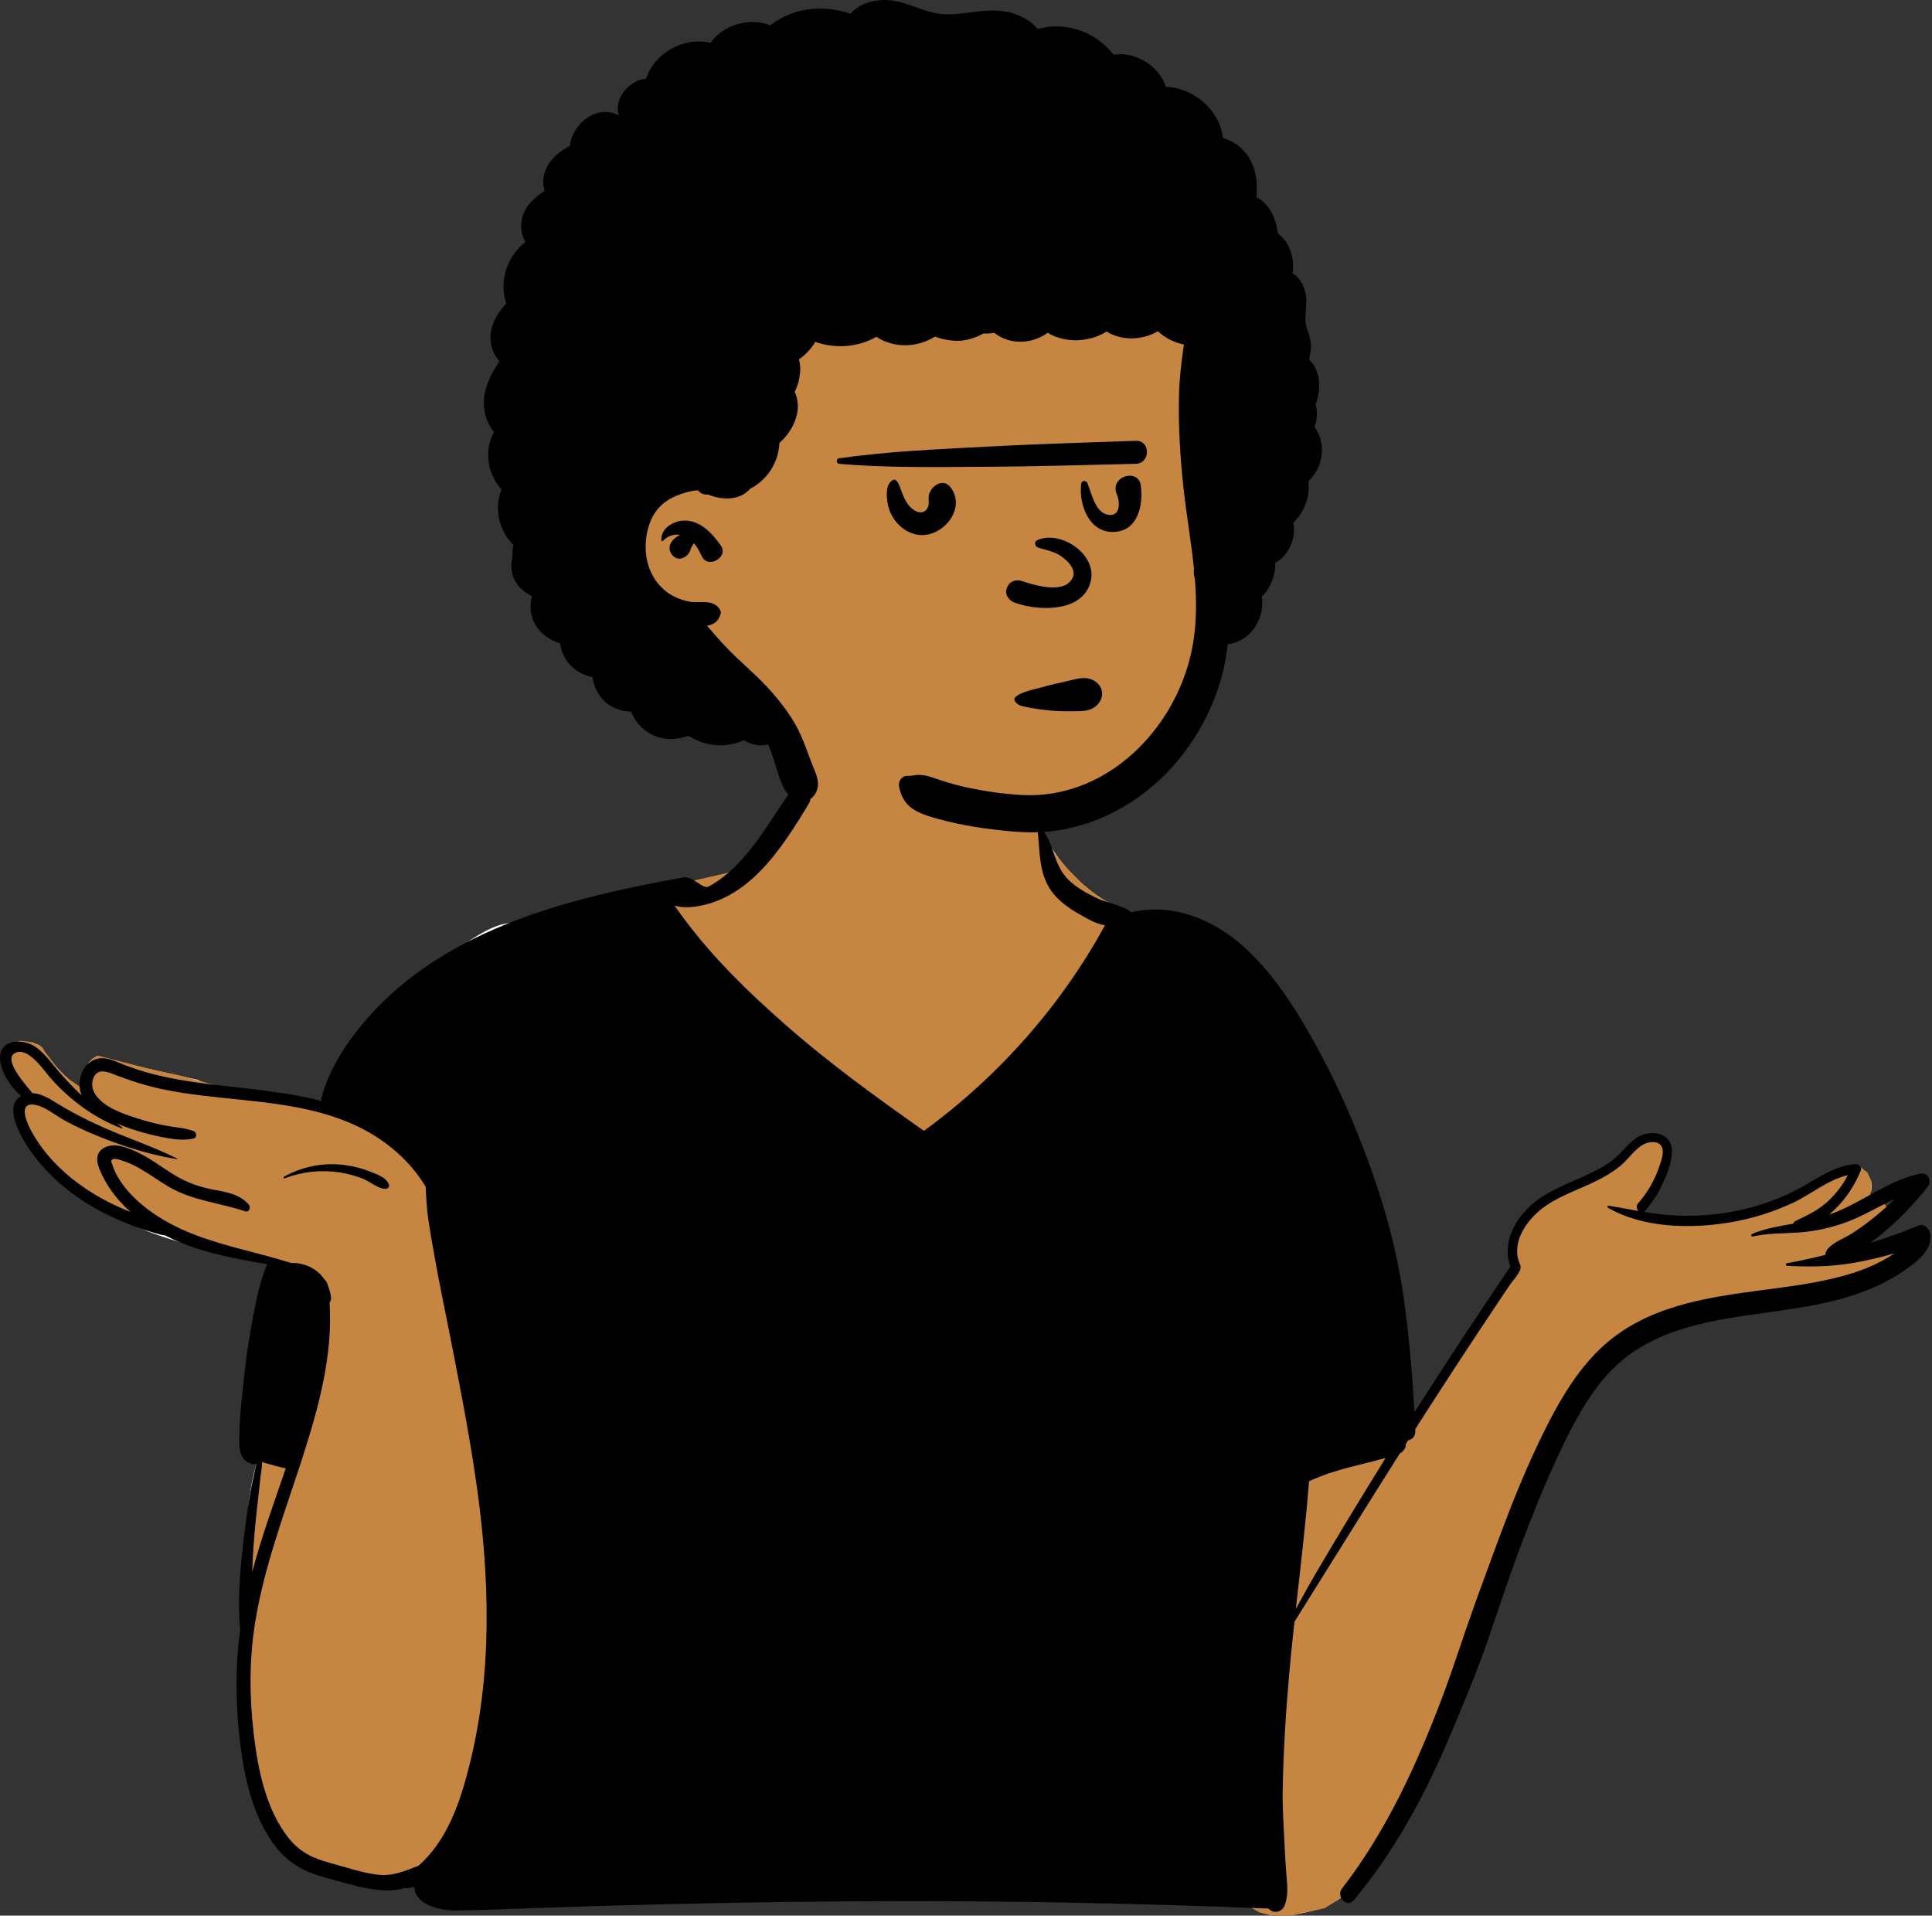 <svg width="1166" height="1156" viewBox="0 0 1166 1156" fill="none" xmlns="http://www.w3.org/2000/svg">
<rect x="0" y="0" width="1166" height="1156" fill="#333333" stroke="none"/>
<g id="One">
<g id="body/mono/Whatever">
<path id="&#240;&#159;&#142;&#168; Background" fill-rule="evenodd" clip-rule="evenodd" d="M1105.74 753.357C1115.98 748.01 1125.99 742.201 1135.83 736.155C1142.76 732.008 1136.62 721.562 1129.51 725.336C1125.88 727.267 1122.26 729.217 1118.62 731.135C1121.48 728.672 1124.14 725.99 1126.51 723.067L1126.35 722.904C1135.51 714.693 1123.74 699.201 1113.32 705.946C1104.13 712.608 1094.85 719.406 1084.3 723.793C1062.45 733.059 1038.35 734.592 1014.89 734.86C1006.31 734.215 998.114 735.702 989.786 737.359C993.051 724.261 1001.22 714.37 1005.56 701.684C1008.75 688.876 990.266 680.151 983.714 692.463C982.106 695.486 980.573 698.544 979.074 701.618C964.912 714.499 941.264 713.364 926.981 727.195C918.845 734.416 914.864 744.213 913.291 754.047C912.223 760.724 913.883 767.418 909.846 773.332C890.327 800.94 859.485 844.578 843.822 874.961C832.732 802.763 803.121 713.463 772.53 647.446C762.414 626.333 750.841 605.703 735.649 587.807C737.371 581.839 731.293 571.245 727.428 574.506C715.531 559.973 694.501 556.21 677.591 548.985C654.764 539.224 635.825 518.936 626.515 495.876C614.553 451.964 585.106 446.386 544.267 448.327C505.183 448.278 476.266 464.995 467.738 504.781C450.413 534.978 409.507 529.984 380.078 537.979C358.51 542.906 337.579 550.523 317.687 560.194C295.558 539.203 216.303 627.298 209.099 649.97C213.34 650.792 217.555 651.781 221.732 652.987C225.452 654.063 223.89 659.682 220.138 658.782C215.469 657.661 210.77 656.889 206.049 656.353C205.905 656.804 205.779 657.253 205.685 657.697C205.155 657.661 204.626 657.616 204.096 657.58C205.271 658.191 206.402 658.901 207.504 659.817C210.168 662.029 206.7 666.298 203.869 664.535C201.202 662.54 197.709 662.855 194.51 662.185C194.32 668.763 170.847 661.404 167.201 659.224C150.996 657.197 134.325 659.372 119.197 651.557C99.068 647.318 78.788 642.63 58.885 637.232C53.616 639.286 48.664 646.636 52.849 652.03C55.203 654.484 52.177 658.492 49.213 656.747C39.272 650.896 31.584 641.762 25.066 631.922C21.998 628.827 16.552 629.493 12.43 628.208C11.879 629.198 11.554 630.302 11.559 631.434C-5.926 634.312 6.547 653.409 15.337 659.359C10.674 662.395 10.497 668.341 10.905 673.306C9.917 675.074 9.587 677.266 10.447 679.248C13.735 686.825 20.846 693.206 26.253 699.345C32.223 706.124 37.546 712.941 44.81 718.437C72.498 739.542 105.911 751.342 140.189 755.957C152.36 757.826 169.867 760.687 177.403 770.979C175.554 783.193 172.159 794.907 169.079 806.817C164.772 822.627 165.065 839.178 165.008 855.296C164.406 854.812 163.25 854.912 163.078 855.834C162.076 862.515 161.331 869.347 157.27 874.961C153.71 885.4 151.341 896.535 150.01 907.503C144.678 959.498 143.405 1013.03 155.427 1064.21C160.066 1083.2 167.611 1101.25 177.891 1117.86C180.956 1122.82 185.884 1124.27 190.309 1123.3C205.119 1130.99 223.776 1133.46 239.739 1131.5C294.16 1116.1 275.198 1153.2 351.501 1141.84C483.208 1125.06 616.312 1158.03 747.739 1138.67C750.976 1163.67 793.35 1156.5 808.069 1145.93C852.203 1113.12 874.117 1009.25 896.266 956.552C911.491 915.018 936.985 841.454 970.372 813.584C980.383 805.754 992.484 801.632 1004.59 798.304C1049.78 786.66 1095.14 775.648 1140.42 764.327C1148.09 762.437 1146.71 749.342 1138.5 750.182C1127.61 751.297 1116.67 752.306 1105.74 753.357Z" fill="white"/>
<path id="Vector 8" d="M486.5 474L441.5 537.5L444.5 525.5L418 531.5L367.5 548.5L553.5 695L688.5 622.5L669.5 545L661.5 540L653.5 533.5L644 524L637 515.5L630.5 505L628.5 494L486.5 474Z" fill="#C68642"/>
<g id="Vector 9">
<path d="M151.5 920L156 881.5L169.5 764.5L106.5 745.5L77.5 735.5L34.5 708.5L11 673L15 661.5L4.5 638L9 629L12 628L20 629L25.5 632L27 634.5L35 645L40.5 650.5L48.5 656L52 645L55 639.5L59 637L90 645L108.5 649L150.5 660.5L195 668.5L273 640.5L322 928L280.5 1135L204.5 1132.5L170 1113L152 1077L147 984L151.5 920Z" fill="#C68642"/>
<path d="M760 1154L753 1149.5L783.5 899L806 873L847.5 866.5L886.5 807L913.5 767L912.5 749.5L924.5 730L947 717.5L971 706.5L985.5 690L1001.5 687L1006.5 695.5L992.5 726.5L990 732.5L1000 736L1056.5 732.5L1106 710L1122.5 704L1127 707.5L1129.5 713V718.5L1127 724.5H1136L1139.5 730C1130.83 737.667 1113.2 753.1 1112 753.5C1110.8 753.9 1138.5 751.333 1152.5 750L1136 767.5L1099 782L995.5 799.5L953 842L898 970.5L864 1061L811.5 1144L799.5 1151.5L779 1156H767.5L760 1154Z" fill="#C68642"/>
</g>
<path id="&#240;&#159;&#150;&#141; Ink" fill-rule="evenodd" clip-rule="evenodd" d="M99.795 745.568C96.735 745.189 93.735 744.099 90.755 743.239C86.205 741.909 81.745 740.359 77.355 738.589C68.295 734.96 59.505 730.669 51.265 725.419C37.955 716.929 26.195 706.049 17.325 692.949L16.716 692.035C11.652 684.322 2.311 667.195 12.785 661.339C6.035 655.699 -0.345 645.569 0.015 637.749C0.525 626.689 14.085 626.84 21.095 631.529C25.684 634.599 29.125 638.899 32.575 643.13C36.395 647.829 40.474 652.309 44.715 656.619C45.84 657.759 46.976 658.876 48.132 659.975L49.294 661.069C49.114 660.639 48.955 660.199 48.815 659.748C46.474 652.459 49.264 642.969 56.554 639.629C61.016 637.584 65.649 638.832 69.972 640.569L70.635 640.839C76.454 643.248 82.344 645.379 88.404 647.089C113.105 654.059 138.885 655.219 164.195 658.699C173.945 660.049 183.875 661.748 193.575 664.248C197.274 648.538 206.344 633.479 216.184 621.089C263.304 561.818 341.014 542.229 412.104 529.549C418.584 528.399 423.955 536.979 427.725 534.949C434.875 531.109 441.165 525.669 446.685 519.759C458.455 507.149 466.805 492.319 476.615 478.269C481.465 471.329 492.625 477.539 488.125 484.989L485.92 488.63C476.843 503.544 466.792 518.913 453.775 530.479C446.855 536.619 439.175 541.469 430.395 544.498C423.745 546.789 414.415 548.719 407.135 546.498L406.261 545.225C406.55 545.651 406.841 546.075 407.135 546.499C426.134 574.029 449.974 597.329 475.094 619.319C500.45 641.502 527.803 661.368 555.321 680.791L557.614 682.409C602.444 649.71 640.314 607.059 666.884 558.33C661.315 557.659 655.805 554.09 651.045 551.429C645.315 548.21 639.925 544.369 635.725 539.249C626.575 528.099 627.765 513.729 626.115 500.199C626.015 499.359 627.125 499.149 627.635 499.569C632.595 503.689 634.335 510.439 636.405 516.269C638.685 522.679 641.265 527.96 646.495 532.469C651.365 536.67 657.305 539.759 663.075 542.509C666.05 543.92 680.822 547.546 682.504 550.549C708.025 544.559 732.885 554.909 751.795 572.369C770.065 589.239 783.475 611.169 795.315 632.819C807.945 655.919 818.295 679.998 827.215 704.748C836.255 729.869 843.185 755.539 846.995 781.979C850.211 804.27 852.183 826.912 853.459 849.452L853.615 852.269C872.494 822.639 891.844 793.319 911.594 764.259C907.104 752.269 912.074 740.029 920.484 730.769C929.804 720.519 942.694 715.759 955.024 710.219L956.645 709.486C962.588 706.775 968.511 703.79 973.644 699.729C978.584 695.809 982.214 690.409 987.414 686.799C994.974 681.539 1008.69 682.659 1009.04 694.149C1009.22 700.46 1006.51 707.379 1004.03 713.049C1001.22 719.46 997.434 725.269 992.934 730.609C992.726 730.858 992.499 731.054 992.268 731.21L992.095 731.319C998.315 732.349 1004.58 733.179 1010.97 733.469C1023.86 734.059 1036.89 733.109 1049.51 730.389C1062.43 727.609 1074.95 723.09 1086.57 716.789C1096.5 711.409 1105.7 704.449 1116.98 702.809C1118.02 702.649 1119.07 702.549 1120.15 702.489C1121.95 702.389 1123.75 704.509 1123.04 706.288C1122.65 707.269 1122.24 708.239 1121.79 709.219C1117.89 717.809 1111.91 726.142 1104.45 732.466L1103.87 732.949C1106.5 732.039 1109.09 731.019 1111.64 729.869C1126.63 723.119 1140.23 712.919 1156.3 708.819C1157.06 708.619 1157.83 708.439 1158.6 708.269C1163.57 707.199 1166.19 712.599 1163.27 716.299C1162.8 716.899 1162.33 717.489 1161.84 718.079C1154.67 726.979 1146.76 735.239 1138.04 742.659C1135.05 745.199 1131.97 747.659 1128.83 750.01C1127.51 751.006 1126.18 751.98 1124.84 752.939L1124.17 753.409C1125.74 752.3 1127.29 751.17 1128.83 750.01C1138.67 747.029 1148.37 743.499 1157.86 739.59C1161.63 738.039 1164.56 741.859 1164.96 744.999C1166.3 755.52 1154.62 763.13 1147.02 768.189C1139.4 773.27 1131.01 777.13 1122.42 780.229C1105.91 786.197 1088.56 788.908 1071.24 791.337L1062.83 792.509C1029.53 797.164 994.756 802.731 970.864 828.64C957.474 843.159 948.414 861.199 940.124 878.949C931.844 896.68 924.574 914.88 917.674 933.18C910.524 952.119 904.294 971.409 897.674 990.539C891.594 1008.1 884.332 1025.44 877.139 1042.61L876.004 1045.32C860.734 1081.8 842.494 1116.16 817.074 1146.62C812.884 1151.65 806.114 1144.51 809.984 1139.53C836.574 1105.25 855.074 1064.8 870.344 1024.45C877.294 1006.09 883.114 987.289 889.794 968.829L893.769 957.862C899.077 943.244 904.43 928.644 910.014 914.14C917.084 895.789 924.854 877.659 933.744 860.119L934.688 858.272C943.391 841.351 953.732 824.674 967.964 811.869C993.582 788.81 1027.67 783.278 1060.63 778.897L1071 777.53C1084.93 775.679 1098.9 773.634 1112.45 769.909C1120.27 767.77 1127.91 765.029 1135.09 761.249C1137.95 759.749 1140.74 758.1 1143.44 756.3C1135.74 758.56 1127.93 760.409 1119.98 761.859C1116.09 762.569 1112.24 763.1 1108.4 763.47C1098.51 764.448 1088.7 764.408 1078.57 763.879C1077.71 763.828 1077.43 762.479 1078.35 762.309C1085.41 761.055 1092.47 759.486 1099.51 757.784L1101.61 757.269C1101.65 756.1 1102.11 754.859 1103.07 753.68C1106.57 749.42 1113.22 747.239 1117.83 744.229C1122.66 741.079 1127.34 737.68 1131.8 734.039C1135.88 730.71 1139.8 727.189 1143.57 723.51L1144.7 722.399C1144.33 722.77 1143.95 723.141 1143.57 723.509C1133.39 728.21 1123.74 734.239 1113.11 737.96C1104.66 740.929 1095.8 742.929 1086.86 743.639L1086.31 743.683L1085.75 743.719C1076.42 744.389 1067.03 744.119 1057.84 746.139C1056.81 746.369 1056.49 744.989 1057.41 744.599C1065.44 741.259 1073.79 739.969 1082.23 738.409C1082.41 737.749 1082.87 737.159 1083.67 736.779L1085.83 735.748C1092.26 732.659 1098.26 729.542 1103.6 724.529C1108.32 720.099 1112.25 714.92 1115.2 709.179C1103.39 711.769 1093.02 720.719 1082.28 725.749C1070.58 731.239 1058.2 735.179 1045.48 737.42L1044.04 737.668C1020.26 741.633 991.68 741.128 970.385 728.769C969.705 728.369 970.195 727.46 970.895 727.569C976.935 728.559 982.915 729.729 988.895 730.769C987.724 729.699 987.204 727.779 988.554 726.239C993.925 720.084 998.173 713.049 1000.89 705.351L1001.41 703.846C1002.66 700.275 1004.77 694.73 1002.61 691.509C1000.55 688.439 995.704 688.859 992.804 690.159C986.774 692.879 982.764 699.67 977.684 703.769C972.144 708.249 965.844 711.569 959.394 714.539L958.032 715.158C946.876 720.176 934.956 724.4 926.184 733.259C921.464 738.019 917.404 743.969 916.044 750.639C915.424 753.699 915.424 756.849 916.244 759.879C916.894 762.249 918.254 763.71 917.474 766.119C916.454 769.229 912.844 772.949 910.984 775.719C908.824 778.92 906.674 782.129 904.524 785.339C900.234 791.759 895.964 798.199 891.694 804.629C883.154 817.509 874.704 830.449 866.324 843.429C863.598 847.656 860.88 851.887 858.171 856.122L854.115 862.479L851.971 865.83L848.315 871.578C848.445 872.109 848.435 872.669 848.265 873.158C847.641 874.934 846.474 876.147 845.023 877.027L844.764 877.179C823.424 910.909 802.424 944.859 781.214 978.67C780.084 988.989 779.024 999.319 778.104 1009.65C776.014 1033.03 774.584 1056.47 774.124 1079.94C773.904 1091.3 774.814 1102.73 775.304 1114.08C775.544 1119.5 775.873 1124.91 776.302 1130.32L776.617 1134.15C777.04 1139.42 777.279 1144.65 775.384 1149.67C773.704 1154.08 768.584 1155.07 765.554 1151.71C726.025 1150.12 686.465 1148.91 646.905 1148.16C576.095 1146.8 505.255 1147.01 434.435 1148.38C398.865 1149.07 363.285 1150.04 327.725 1151.24C310.205 1151.82 292.675 1152.64 275.145 1152.88C265.7 1153.01 250.835 1149.57 250.073 1138.94L250.055 1138.62C248.875 1138.94 247.655 1139.2 246.405 1139.39C245.848 1139.47 245.314 1139.45 244.82 1139.33L244.575 1139.27C230.496 1143.56 212.687 1137.44 199.309 1133.87L198.205 1133.58C185.435 1130.25 175.175 1125.49 166.805 1114.91C152.155 1096.38 147.155 1071.5 144.555 1048.57C142.115 1026.99 141.975 1005.01 144.945 983.469C143.195 965.92 144.905 947.81 146.895 930.359C147.875 921.729 149.025 913.109 150.405 904.529C151.175 899.739 152.185 894.999 153.215 890.269C153.626 888.379 153.968 886.344 154.49 884.377L154.725 883.539C153.125 883.749 151.375 883.399 149.685 882.47C145.665 880.26 144.495 875.789 144.425 871.51C144.205 858.609 145.745 845.34 147.105 832.52C148.475 819.72 150.355 806.869 152.815 794.229L153.451 790.97C155.315 781.514 157.448 771.753 161.205 762.869C147.095 760.469 133.025 757.919 119.335 753.578C112.655 751.448 106.075 748.799 99.795 745.568ZM836.254 879.819C836.035 879.869 835.825 879.929 835.615 879.989C829.975 881.569 824.275 882.909 818.595 884.349C808.775 886.819 799.175 889.579 790.045 893.869C788.132 918.009 785.297 942.071 782.601 966.145L782.064 970.96C786.204 963.279 790.444 955.659 794.874 948.13C808.364 925.179 822.164 902.409 836.254 879.819ZM158.165 882.21C158.195 885.079 157.595 888.06 157.275 890.819C156.755 895.3 156.335 899.8 155.805 904.279C154.725 913.279 153.805 922.289 153.135 931.329C152.705 937.1 152.425 942.89 152.175 948.68C157.845 927.488 165.355 906.759 172.495 885.998C171.301 885.873 170.081 885.581 168.823 885.247L166.704 884.676C165.455 884.355 161.402 883.358 158.165 882.21ZM854.115 862.479L854.155 863.429C854.305 866.799 852.285 868.699 849.835 869.189C851.255 866.949 852.685 864.709 854.115 862.479ZM205.315 702.76C211.285 703.289 217.135 704.56 222.715 706.76L223.253 706.97C227.38 708.563 233.415 710.564 234.765 714.97C235.145 716.22 234.125 717.249 232.955 717.35C228.475 717.71 223.195 712.909 219.045 711.289C214.425 709.489 209.585 708.149 204.685 707.439C193.675 705.829 182.195 707.05 171.835 711.06C171.225 711.3 170.845 710.329 171.395 710.039C181.835 704.359 193.445 701.71 205.315 702.76ZM78.805 731.359C78.114 730.749 77.424 730.109 76.744 729.47C71.383 724.398 66.635 718.478 63.12 711.974L62.195 710.213C59.332 704.67 55.816 696.773 62.544 692.779C66.564 690.39 71.404 690.989 75.884 692.439C76.174 692.529 76.464 692.63 76.754 692.729C78.754 693.43 80.684 694.269 82.404 695.069C89.874 698.499 96.464 703.489 103.364 707.89C110.841 712.66 118.223 715.71 126.852 717.495L127.664 717.659C135.764 719.26 144.544 720.289 150.194 726.949C151.614 728.63 150.314 731.779 147.864 730.949C132.244 725.68 115.714 724.519 101.374 715.869C95.434 712.289 89.814 708.18 83.744 704.789C80.524 702.987 77.2 701.412 73.657 700.332L71.722 699.762C70.588 699.431 69.234 699.104 68.324 699.43C66.592 700.03 67.145 700.957 67.681 702.575L67.734 702.739C71.944 715.76 83.944 726.659 95.064 733.869C97.614 735.529 100.224 737.05 102.884 738.46C120.89 748.057 141.037 752.523 160.824 757.826C168.451 759.955 173.528 761.419 176.055 762.219C180.275 761.868 185.085 763.359 188.265 765.139C191.355 766.868 193.845 769.189 195.725 771.919C195.725 771.919 197.535 773.429 197.865 775.769C198.815 777.939 199.455 780.278 199.775 782.719C199.955 784.149 199.595 785.248 198.915 786.028C200.96 817.421 192.481 848.637 182.921 878.472L181.973 881.413L181.365 883.278C171.055 914.908 159.225 946.309 153.945 979.288C150.415 1001.32 150.525 1024.12 153.115 1046.25L153.297 1047.77C155.849 1068.7 160.759 1092.17 174.065 1109.01C180.851 1117.6 188.892 1121.42 199.172 1124.19L199.735 1124.34C209.035 1126.79 218.635 1130.26 228.225 1131.31C237.125 1132.28 244.585 1128.97 252.595 1125.87L252.605 1125.86C269.475 1110.93 277.135 1089.19 282.795 1067.25C297.465 1010.47 295.645 951.529 287.325 893.919C282.985 863.819 277.085 833.979 271.205 804.149C268.265 789.239 265.095 774.359 262.465 759.399L260.903 750.595C260.041 745.703 259.207 740.808 258.495 735.889C257.535 729.279 257.245 722.779 256.915 716.129C248.835 702.739 237.105 691.709 223.515 683.799C213.785 678.129 203.485 674.199 192.855 671.349C162.465 663.159 129.335 663.739 98.754 657.439C88.481 655.325 78.73 652.187 68.984 648.426L67.654 647.909C63.184 646.169 58.624 645.199 56.404 650.469C54.825 654.219 55.764 658.119 58.135 661.269C63.944 668.989 75.624 672.569 84.415 675.349C89.704 677.029 95.105 678.359 100.565 679.349C106.025 680.339 111.505 680.589 116.745 682.519C118.765 683.259 119.165 686.469 116.745 687.038C110.105 688.589 103.425 687.259 96.825 685.969C89.575 684.538 82.434 682.509 75.495 679.939C74.215 679.467 72.89 678.969 71.541 678.441L70.525 678.039C71.575 678.8 72.624 679.55 73.684 680.3C73.965 680.499 73.794 681.029 73.424 680.899C57.106 674.811 42.259 663.827 30.757 650.831L30.184 650.18C26.134 645.539 16.904 631.499 9.125 635.409C1.819 639.076 14.272 653.212 19.005 658.992L19.555 659.669C24.935 659.809 30.145 663.158 34.505 665.858C42.075 670.549 49.985 674.589 58.045 678.368C74.065 685.898 91.075 691.209 106.925 699.118C107.135 699.229 106.975 699.498 106.775 699.469C96.685 697.858 86.705 695.288 76.955 692.099L76.52 691.963L76.085 691.818C69.995 689.818 63.985 687.559 58.075 685.148C51.505 682.469 45.085 679.459 38.855 676.049C33.215 672.969 26.955 667.419 20.415 666.599C19.715 666.509 19.095 666.498 18.555 666.549C11.045 667.179 17.255 679.619 19.355 683.339C22.785 689.449 26.925 695.089 31.675 700.239C41.305 710.699 52.975 718.989 65.605 725.439C69.915 727.639 74.325 729.579 78.805 731.359Z" fill="black"/>
</g>
<g id="head/mono/Afro">
<path id="&#240;&#159;&#142;&#168; Background_2" fill-rule="evenodd" clip-rule="evenodd" d="M520.396 74.673C671.965 67.219 740.362 173.937 744.786 221.603C747.857 254.69 728.308 292.828 728.308 322.394C728.308 337.486 746.786 369.886 738.184 391.883C719.037 440.842 678.497 495.177 626.837 495.177C575.177 495.177 507.944 509.463 450.862 427.732C445.506 420.063 377.762 376.477 371.181 335.061C354.787 231.896 412.244 79.991 520.396 74.673Z" fill="white"/>
<path id="Vector 10" d="M761.5 184.5L523 147.5H370.5L390.5 364.5L480.5 461L535 544.5L626 494L703 461L735 375L761.5 184.5Z" fill="#C68642"/>
<path id="&#240;&#159;&#150;&#141; Ink_2" fill-rule="evenodd" clip-rule="evenodd" d="M513.25 8.258C518.67 2.058 527.82 -0.422 535.95 0.058C547.76 0.758 558.031 8.048 569.781 8.588C582.1 9.158 593.99 4.888 606.34 6.868C613.91 8.088 621.41 11.598 626.26 17.518C643.06 12.708 661.3 19.078 672 32.988C685.2 30.938 699.56 39.679 703.6 52.398C720.37 52.938 736.2 66.408 738.07 83.288C744.771 85.058 750.59 89.679 754.16 95.788C758.31 102.868 759 110.988 758.25 118.968C766.14 122.998 770.15 131.658 771.2 140.818C778.41 146.198 781.54 155.868 780.07 164.998C785.59 168.108 788.441 175.348 788.41 181.808C788.38 187.838 786.781 193.179 789.031 198.998C791.035 204.181 791.755 208.5 790.652 213.929L790.54 214.458C790.345 215.343 790.181 216.192 790.034 217.029C791.527 218.339 792.79 219.981 793.738 221.891C797.196 228.871 796.681 236.832 794.044 243.911C795.199 248.419 795.052 253.181 793.345 257.514C796.542 262.119 798.223 267.767 797.729 273.627C797.175 280.188 794.179 286.063 789.636 290.407C790.846 299.369 787.202 309.052 780.613 315.362C781.548 320.727 780.741 326.35 777.806 331.436C775.714 335.061 772.898 337.761 769.649 339.643C769.756 342.636 769.351 345.697 768.355 348.764C766.972 353.02 764.63 356.941 761.548 360.099C763.387 371.857 756.347 384.904 743.956 388.203C742.915 388.48 741.922 388.607 740.971 388.627C739.74 399.936 737.052 411.088 732.89 421.679C722.31 448.648 703.07 472.228 677.98 486.938C665.57 494.208 651.63 499.188 637.4 501.268C627.16 502.768 617.31 502.398 607.031 501.378C594.13 500.088 581.17 498.158 568.63 494.838L566.613 494.302C561.415 492.909 555.934 491.302 551.43 488.498C546.39 485.358 543.771 480.518 542.611 474.818C541.964 471.645 543.973 468.233 547.446 468.168L547.67 468.168C548.43 468.184 549.184 468.155 549.947 468.107L550.521 468.068H550.55C550.59 468.058 550.611 468.058 550.65 468.058C550.99 468.008 551.32 467.908 551.65 467.858C555.471 467.215 558.812 467.853 562.4 469.046L562.85 469.198C568.89 471.278 574.88 473.208 581.12 474.638C587.57 476.108 594.1 477.278 600.65 478.198L601.3 478.278L601.5 478.308L601.6 478.318C601.62 478.318 601.64 478.318 601.66 478.328L603.59 478.568C605.111 478.748 606.63 478.908 608.15 479.068C610.95 479.348 613.75 479.568 616.55 479.728C664.88 482.448 705.47 444.398 717.72 398.778C722.16 382.268 722.45 365.798 721.14 349.318C720.72 348.118 720.47 346.788 720.48 345.328C720.48 344.568 720.521 343.818 720.57 343.058C718.941 327.118 716.111 311.168 714.34 295.168C712.271 276.478 711.12 257.679 711.54 238.868C711.75 229.578 712.74 220.378 714.04 211.179L714.51 207.874C708.635 206.727 703.173 203.941 698.824 199.908C689.386 205.358 677.171 205.841 667.855 200.086C657.415 206.633 642.829 207.227 632.316 200.826C625.962 205.362 617.956 207.319 610.097 205.597C606.562 204.823 603.047 203.148 600.037 200.829C597.888 201.208 595.711 201.355 593.546 201.242L593.099 201.492C588.109 204.122 582.581 205.853 576.892 205.66C572.68 205.518 568.341 204.687 564.324 203.115C560.033 205.705 555.337 207.473 550.313 208.107C542.976 209.032 535.058 207.409 528.956 203.247C517.805 209.599 504.089 210.577 492.053 206.309C489.588 210.484 486.177 214.084 482.183 216.859C482.898 219.421 483.126 222.153 482.88 224.78C482.476 229.104 481.392 232.981 479.619 236.463C481.488 240.351 482.05 245.125 481.004 249.917C479.513 256.751 475.537 262.696 470.389 267.326C469.935 278.232 463.954 288.458 454.22 294.139C453.727 294.426 453.237 294.66 452.748 294.871C452.318 295.459 451.804 295.976 451.217 296.412C445.027 302.131 435.231 301.676 427.472 298.445C427.322 298.452 427.173 298.465 427.021 298.468C424.25 298.538 422.361 297.458 421.24 295.868C420.111 295.929 418.99 296.048 417.861 296.258C413.74 297.028 409.22 298.508 405.49 300.429C395.81 305.408 391.33 314.208 389.99 324.788C388.531 336.328 391.85 348.088 400.781 355.898C405.12 359.698 410.67 362.078 416.31 363.078C422.54 364.188 429.2 361.458 433.8 366.808C434.72 367.868 435.35 369.348 434.85 370.778C433.29 375.238 430.72 376.948 426.7 377.568C432.51 384.458 438.47 391.118 445.07 397.308C452.21 404.018 459.59 410.518 466.031 417.918C472.84 425.748 478.99 434.048 483.26 443.548C485.7 449.008 487.66 454.638 489.771 460.228L490.148 461.202C492.502 467.141 495.632 472.866 492.01 479.068C490.57 481.508 487.31 483.868 484.31 483.478C475.861 482.398 473.031 476.688 470.43 469.248C468.47 463.628 466.97 457.848 464.861 452.278C464.466 451.247 464.036 450.226 463.585 449.211C458.713 450.569 453.356 449.491 449.008 446.713C444.362 448.772 439.215 449.799 434.244 449.712C427.588 449.595 421.507 447.746 416.279 444.411C415.863 444.301 415.445 444.195 415.03 444.076C407.077 447.122 397.763 446.578 390.562 441.641C385.899 438.444 382.711 434.177 380.899 429.426C374.874 429.311 368.914 427.175 364.597 422.901C360.633 418.977 358.316 413.914 357.628 408.653C352.442 407.626 347.58 405.119 343.767 400.896C340.583 397.369 338.648 392.877 337.994 388.213C331.678 386.411 325.982 382.287 322.871 376.537C319.976 371.184 319.558 365.377 320.974 360.095L320.607 359.567C314.101 356.162 309.136 350.588 308.626 342.626C308.482 340.359 308.726 338.091 309.341 335.945C309.119 333.546 309.261 331.148 309.89 328.828C301.14 320.318 297.97 306.648 302.72 295.348C294.17 286.148 291.91 271.598 298.18 260.679C293.88 255.478 291.67 248.848 292.04 241.768C292.5 232.929 296.55 225.208 301.4 218.058C297.8 214.078 295.88 208.528 296.021 203.168C296.22 195.398 300.35 188.708 305.521 183.168C301.01 169.488 306.05 154.648 317.12 145.988C314.88 142.298 314.05 137.728 314.781 133.098C316.06 125.008 322.13 119.498 328.68 115.138C327.31 110.679 327.67 105.868 329.85 101.258C332.76 95.108 338.25 91.208 343.98 87.908C345.46 74.268 360.7 62.618 373.48 69.658C370.31 59.508 379.441 48.548 389.941 47.388C395.08 31.808 412.81 21.988 428.75 25.858C436.9 14.718 452.07 10.429 464.95 15.208C479.111 4.358 496.68 2.748 513.25 8.258ZM412.38 314.168C422.33 313.628 429.79 321.748 435.031 329.178C439.95 336.148 427.33 343.508 423.65 335.828C422.33 333.088 420.83 330.188 418.82 327.788C418.482 328.261 418.184 328.75 417.888 329.252L417.59 329.758C417.37 330.128 417.14 330.508 416.95 330.898C416.97 330.968 416.67 331.888 416.66 331.928C415.84 334.418 414.05 336.018 411.611 336.878C408.46 337.978 405.48 335.608 404.47 332.828C402.861 328.388 406.6 324.518 410.49 322.758C406.67 322.138 402.91 323.438 400.15 326.378C399.771 326.788 399.13 326.458 399.111 325.948C398.79 318.978 406.08 314.508 412.38 314.168Z" fill="black"/>
</g>
<g id="face/Eyes Closed">
<path id="&#240;&#159;&#150;&#141; Ink_3" fill-rule="evenodd" clip-rule="evenodd" d="M644.244 410.965L644.935 410.805C650.46 409.502 655.776 407.731 660.922 411.154C665.825 414.415 666.506 420.447 662.686 424.847C658.759 429.371 653.544 429.118 648.039 429.18L647.695 429.184C643.124 429.247 638.477 429.179 633.924 428.774C629.679 428.396 625.407 427.792 621.211 426.999L618.73 426.513C616.195 426 613.698 425.333 612.392 422.879C610.114 418.602 627.046 415.246 629.103 414.659C634.095 413.234 639.181 412.112 644.244 410.965ZM653.634 359.395C650.935 362.194 647.37 364.106 643.368 365.296C633.309 368.286 620.475 366.693 612.26 363.646C610.556 363.014 608.963 361.725 608.048 360.114C607.212 358.642 606.929 356.911 607.565 355.145C607.747 354.644 607.967 354.151 608.188 353.667C608.791 352.347 610.019 351.321 611.462 350.734C612.96 350.125 614.664 350.001 616.03 350.43C616.214 350.488 616.402 350.547 616.595 350.608C621.8 352.249 630.337 354.966 637.41 354.439C641.654 354.123 645.387 352.624 647.317 348.74C648.335 346.692 648.053 344.667 647.151 342.813C645.79 340.017 643.064 337.584 640.768 335.908C637.531 333.544 634.079 332.6 630.508 331.604C629.163 331.229 627.8 330.848 626.424 330.393C625.971 330.243 625.574 329.949 625.276 329.567C624.982 329.189 624.79 328.729 624.729 328.266C624.667 327.787 624.744 327.31 624.966 326.898C625.172 326.516 625.501 326.181 625.993 325.961C632.979 322.831 642.015 324.899 648.835 329.823C652.243 332.284 655.086 335.445 656.838 338.978C658.464 342.256 659.155 345.853 658.518 349.521C657.805 353.628 656.067 356.871 653.634 359.395ZM539.136 289.555C541.099 288.69 542.712 292.739 543.116 293.843L543.951 296.133C545.314 299.826 546.879 303.581 549.745 306.322C552.144 308.617 555.988 310.562 558.771 307.877C561.411 305.33 560.124 302.461 560.513 299.336C561.215 293.684 568.922 288.035 573.556 293.933C584.024 307.259 567.828 325.791 552.91 322.54C545.323 320.886 539.216 314.803 536.707 307.569L536.578 307.187C535.076 302.604 533.557 292.016 539.136 289.555ZM674.22 298.836L674.147 298.667C669.161 287.326 686.947 282.452 688.455 292.635L688.551 293.322C690.018 304.626 686.927 319.828 673.081 320.955C657.539 322.221 651.067 304.88 652.455 292.155C652.704 289.877 655.468 289.562 656.322 291.632L656.504 292.083C659.013 298.478 661.396 310.777 670.238 310.765C676.146 310.756 675.864 302.781 674.22 298.836ZM685.496 266.005C694.43 265.688 694.418 279.67 685.496 279.88C655.694 280.581 625.869 281.513 596.058 281.673L590.64 281.706C562.638 281.894 534.54 282.277 506.62 279.926C504.237 279.726 504.68 276.38 506.671 276.515C535.942 272.349 565.57 271.131 595.064 269.548C625.181 267.931 655.356 267.075 685.496 266.005Z" fill="black"/>
</g>
</g>
</svg>
